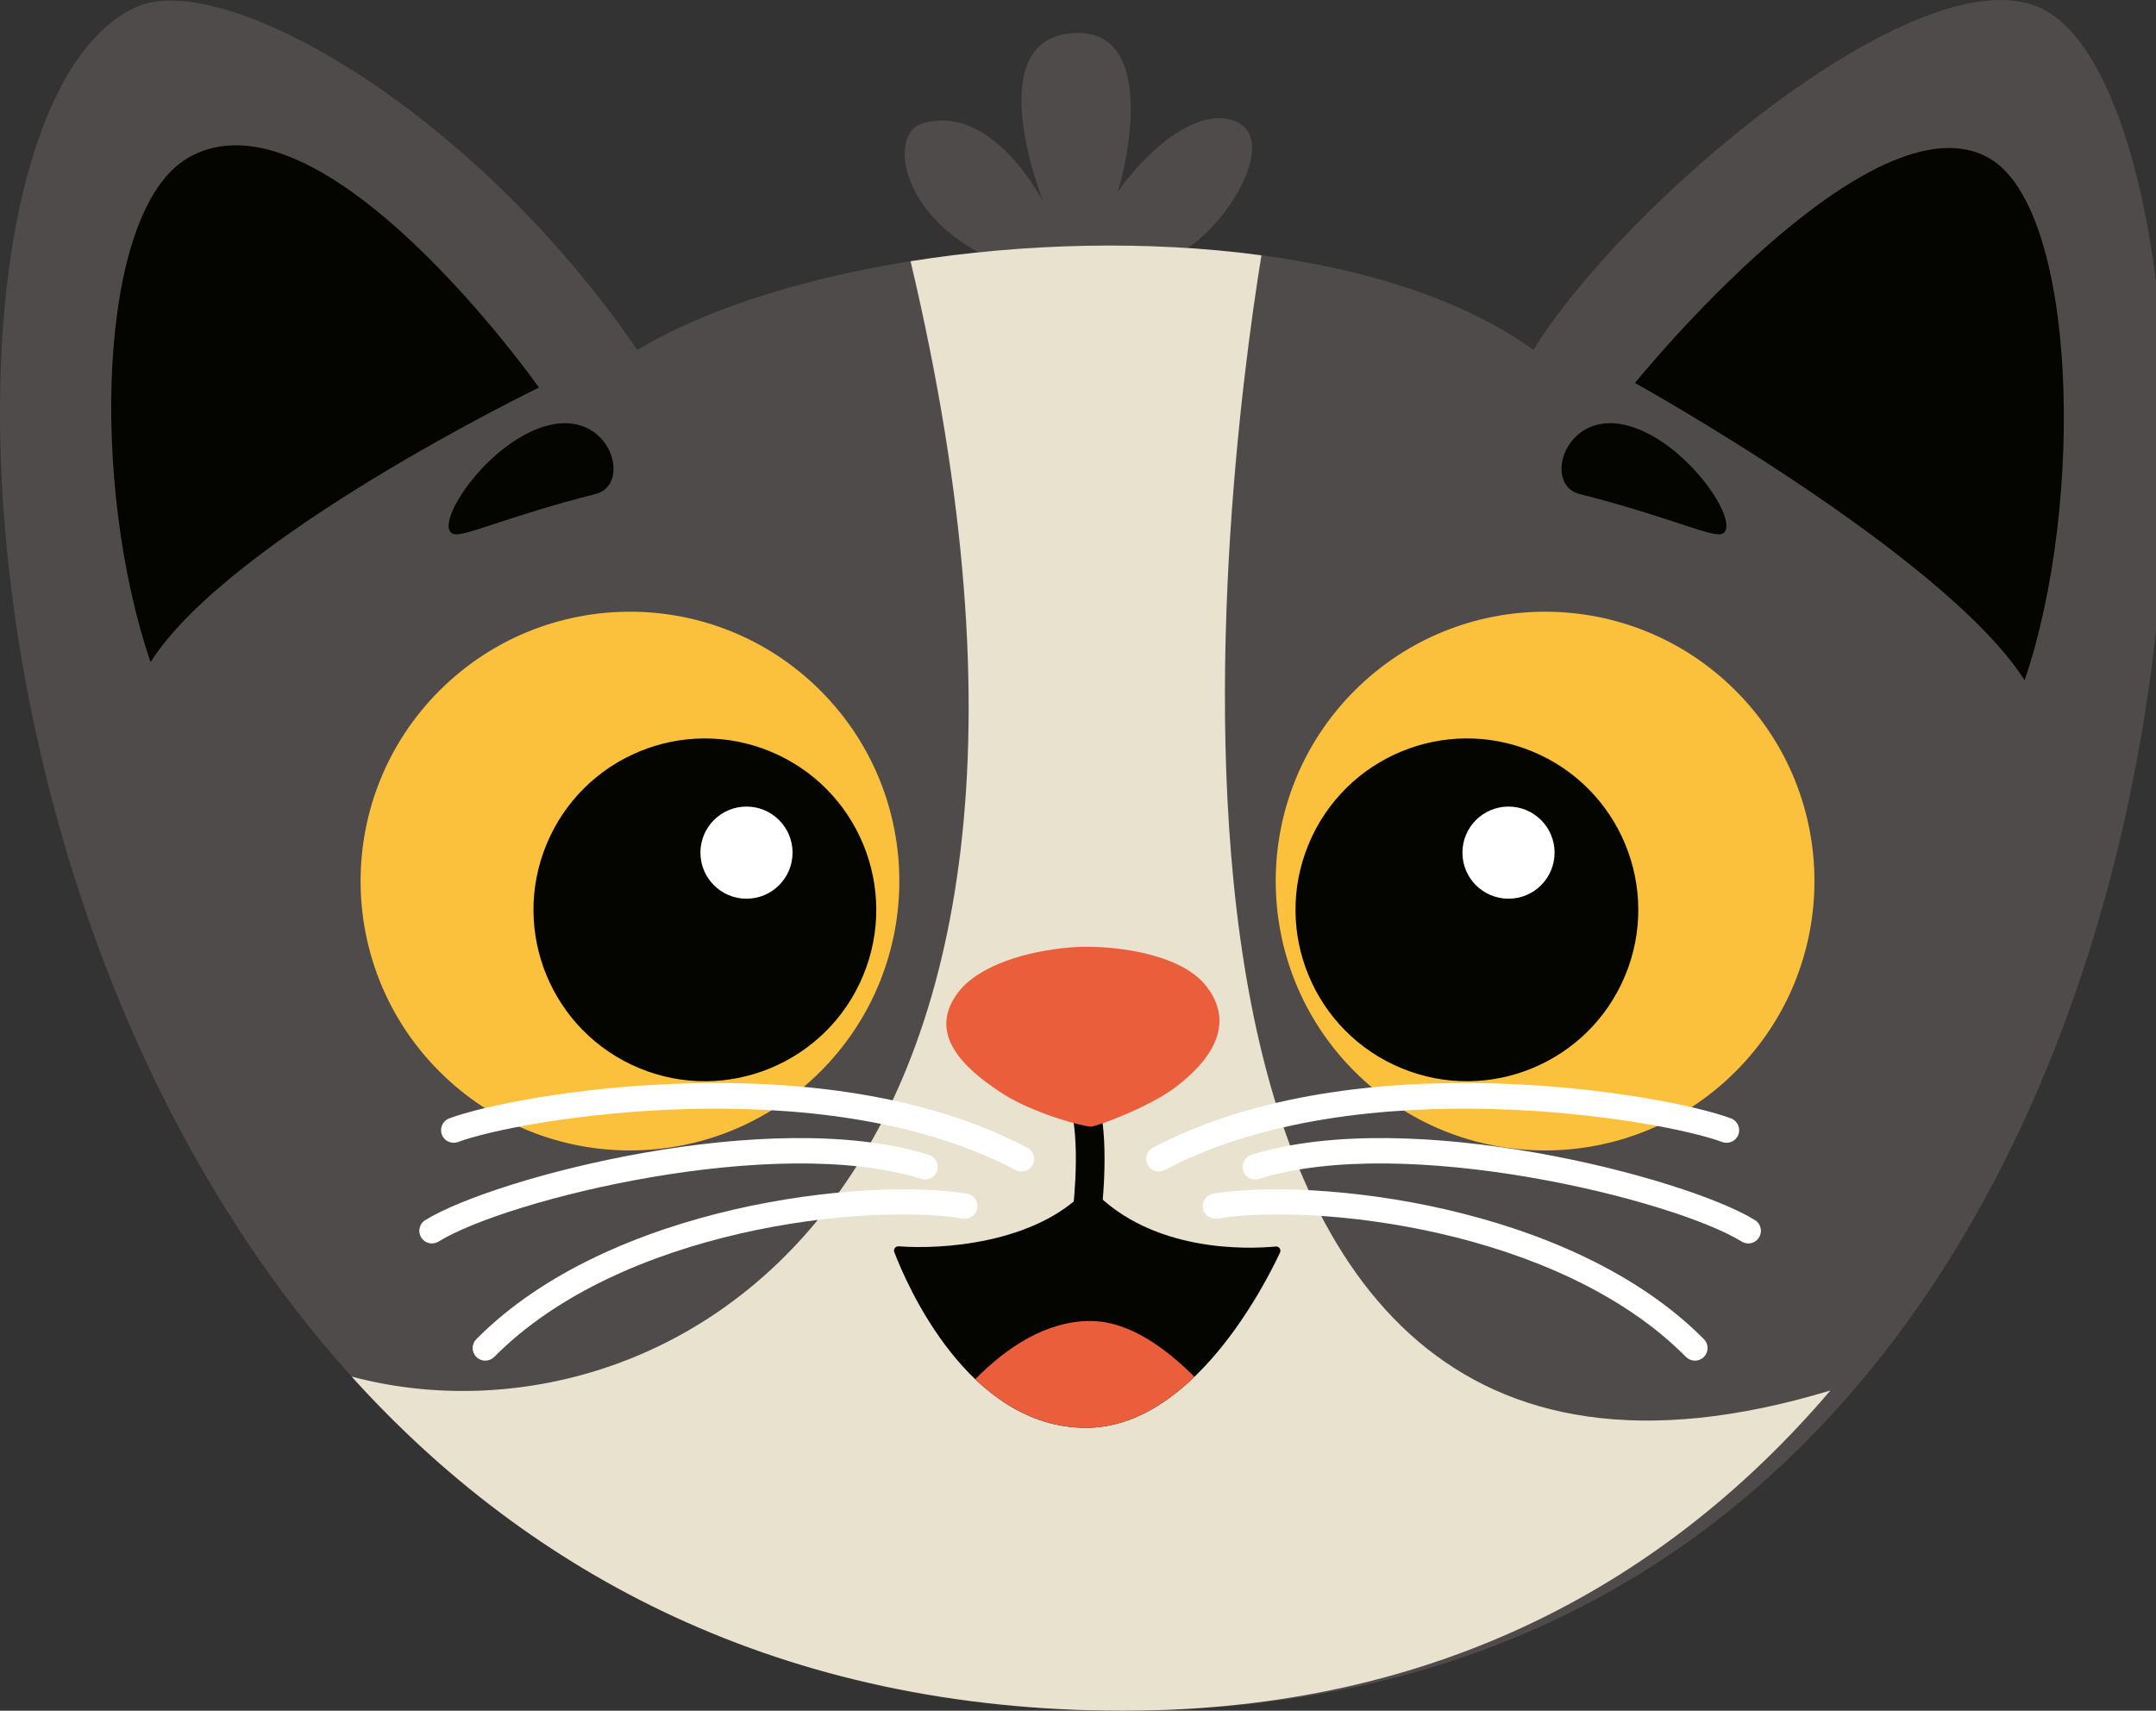 <?xml version="1.0" encoding="UTF-8"?>
<svg id="Ebene_2" data-name="Ebene 2" xmlns="http://www.w3.org/2000/svg" viewBox="0 0 584.54 463.82">
  <rect x="0" y="0" width="584.54" height="463.82" fill="#333333" stroke="none"/>
  <defs>
    <style>
      .cls-1 {
        fill: #fff;
      }

      .cls-2 {
        fill: #040400;
      }

      .cls-3 {
        fill: #4f4b4a;
      }

      .cls-4 {
        fill: #fbc13c;
      }

      .cls-5 {
        fill: #eb5e3b;
      }

      .cls-6 {
        fill: #e9e2cf;
      }
    </style>
  </defs>
  <g id="Layer_1" data-name="Layer 1">
    <g>
      <path class="cls-3" d="m268.52,70c-24.59-11.25-27.6-33.64-18.58-36.47,19.16-6,32.98,21.32,32.98,21.32,0,0-17.19-42.71,6.7-45.74,28.39-3.6,12.73,48.51,11.86,46.44-.87-2.06,18.53-27.95,32.95-22.86,14.81,5.22-6.46,35.97-19.07,37.31h-46.85Z"/>
      <path class="cls-3" d="m36.92,1.91C-43.35,38.19-9.1,463.82,304.57,463.82S618.03,29.65,552.69,1.91c-33.42-14.19-113.25,54.23-136.93,92.95-57.34-41.4-186.21-33.9-242.97,0C127.3,28.63,60.01-8.53,36.92,1.91Z"/>
      <path class="cls-6" d="m95.33,373.21c48.15,53.37,116.47,90.6,209.23,90.6,85.65,0,147.94-35.49,191.71-86.82-204.81,61.95-164.12-247.06-154.27-307.76-30.73-4.15-64.41-3.3-95.12,1.6,61.23,258.68-70.3,324.24-151.56,302.38Z"/>
      <g>
        <path class="cls-2" d="m50.8,42.92c-24.4,14.39-26.45,88.2-9.98,136.59,21.62-33.98,105.31-74.43,105.31-74.43,0,0-58.95-83.63-95.34-62.17Z"/>
        <path class="cls-2" d="m539.37,42.92c23.77,13.76,26.02,93.13,9.55,141.52-21.62-33.98-105.64-80.61-105.64-80.61,0,0,64.15-79.41,96.09-60.91Z"/>
      </g>
      <g>
        <g>
          <circle class="cls-4" cx="170.8" cy="238.88" r="73.03" transform="translate(-118.89 190.74) rotate(-45)"/>
          <circle class="cls-2" cx="191.11" cy="246.68" r="46.46" transform="translate(-109.93 328.84) rotate(-67.5)"/>
          <path class="cls-1" d="m189.9,231.17c0,6.9,5.59,12.49,12.49,12.49s12.49-5.59,12.49-12.49-5.59-12.49-12.49-12.49-12.49,5.59-12.49,12.49Z"/>
        </g>
        <g>
          <circle class="cls-4" cx="418.91" cy="238.88" r="73.03" transform="translate(-46.22 366.18) rotate(-45)"/>
          <circle class="cls-2" cx="397.71" cy="246.68" r="46.46" transform="translate(17.61 519.71) rotate(-67.5)"/>
          <path class="cls-1" d="m396.5,231.17c0,6.9,5.59,12.49,12.49,12.49s12.49-5.59,12.49-12.49-5.59-12.49-12.49-12.49-12.49,5.59-12.49,12.49Z"/>
        </g>
      </g>
      <g>
        <path class="cls-2" d="m147.59,115.62c17.71-5.43,24.06,15.73,13.93,18.3-24.64,6.25-36.11,11.98-38.76,10.79-5.29-2.35,8.81-24.18,24.84-29.1Z"/>
        <path class="cls-2" d="m442.12,115.62c-17.71-5.43-24.06,15.73-13.93,18.3,24.64,6.25,36.11,11.98,38.76,10.79,5.29-2.35-8.81-24.18-24.84-29.1Z"/>
      </g>
      <g>
        <g>
          <path class="cls-2" d="m243.63,337.91c-.85-.07-1.47.76-1.17,1.56,3.35,8.76,20.03,47.64,51.99,47.64,28.71,0,48.38-38.5,52.59-47.51.38-.81-.26-1.72-1.15-1.64-7.37.7-33.46,1.78-49.71-15.39-.46-.49-1.21-.49-1.67,0-13.84,14.78-39.68,16.22-50.88,15.33Z"/>
          <path class="cls-5" d="m295.6,358.15c-11.94,0-22.66,7.12-31.19,15.78,7.86,7.5,17.83,13.19,30.04,13.19,11.34,0,21.26-6.01,29.38-13.83-7.34-7.37-17.48-15.14-28.23-15.14Z"/>
        </g>
        <path class="cls-2" d="m294.52,334.46c-.17,0-.35-.01-.53-.04-2.13-.29-3.62-2.25-3.33-4.38.03-.18,2.44-18.26-.22-29.15-.51-2.09.77-4.19,2.86-4.7,2.1-.51,4.19.77,4.7,2.86,3.01,12.33.48,31.25.37,32.05-.27,1.95-1.94,3.36-3.85,3.36Z"/>
        <path class="cls-5" d="m326.67,266.9c-7.45-8.9-26.58-10.82-36.14-10.06-12.58.98-25.28,5.1-30.65,12.08-7.67,9.96-1.37,19.07,12.02,27.63,8.21,5.25,21.61,8.9,23.91,8.9,1.44,0,15.64-5.25,22.65-10.5,12.37-9.27,15.67-19.06,8.2-28.06Z"/>
      </g>
      <g>
        <path class="cls-1" d="m276.94,317.63c-.54,0-1.09-.13-1.6-.4-52.54-27.83-134.85-13.73-151.14-7.61-1.76.66-3.74-.23-4.4-2-.66-1.77.23-3.74,2-4.4,17.56-6.59,101.39-21.36,156.74,7.97,1.67.88,2.3,2.95,1.42,4.62-.61,1.16-1.8,1.82-3.02,1.82Z"/>
        <path class="cls-1" d="m117.1,337.12c-1.15,0-2.27-.58-2.91-1.63-.99-1.61-.49-3.71,1.12-4.7,18.78-11.56,93.58-31.15,136.52-17.68,1.8.57,2.8,2.48,2.24,4.28-.57,1.8-2.48,2.8-4.28,2.24-39.52-12.39-112.26,5.52-130.89,16.98-.56.34-1.18.51-1.79.51Z"/>
        <path class="cls-1" d="m131.56,368.9c-.87,0-1.74-.33-2.4-.99-1.34-1.33-1.35-3.49-.02-4.83,36.36-36.69,105.67-43.89,132.99-39.46,1.86.3,3.13,2.06,2.83,3.92-.3,1.86-2.05,3.12-3.92,2.83-26.15-4.23-92.42,2.57-127.04,37.52-.67.67-1.55,1.01-2.43,1.01Z"/>
      </g>
      <g>
        <path class="cls-1" d="m314.17,317.63c.54,0,1.09-.13,1.6-.4,52.54-27.83,134.85-13.73,151.14-7.61,1.76.66,3.74-.23,4.4-2,.66-1.77-.23-3.74-2-4.4-17.56-6.59-101.39-21.36-156.74,7.97-1.67.88-2.3,2.95-1.42,4.62.61,1.16,1.8,1.82,3.02,1.82Z"/>
        <path class="cls-1" d="m474.01,337.12c1.15,0,2.27-.58,2.91-1.63.99-1.61.49-3.71-1.12-4.7-18.78-11.56-93.58-31.15-136.52-17.68-1.8.57-2.8,2.48-2.24,4.28.57,1.8,2.48,2.8,4.28,2.24,39.52-12.39,112.26,5.52,130.89,16.98.56.34,1.18.51,1.79.51Z"/>
        <path class="cls-1" d="m459.55,368.9c.87,0,1.74-.33,2.4-.99,1.34-1.33,1.35-3.49.02-4.83-36.36-36.69-105.67-43.89-132.99-39.46-1.86.3-3.13,2.06-2.83,3.92.3,1.86,2.05,3.12,3.92,2.83,26.15-4.23,92.42,2.57,127.04,37.52.67.67,1.55,1.01,2.43,1.01Z"/>
      </g>
    </g>
  </g>
</svg>